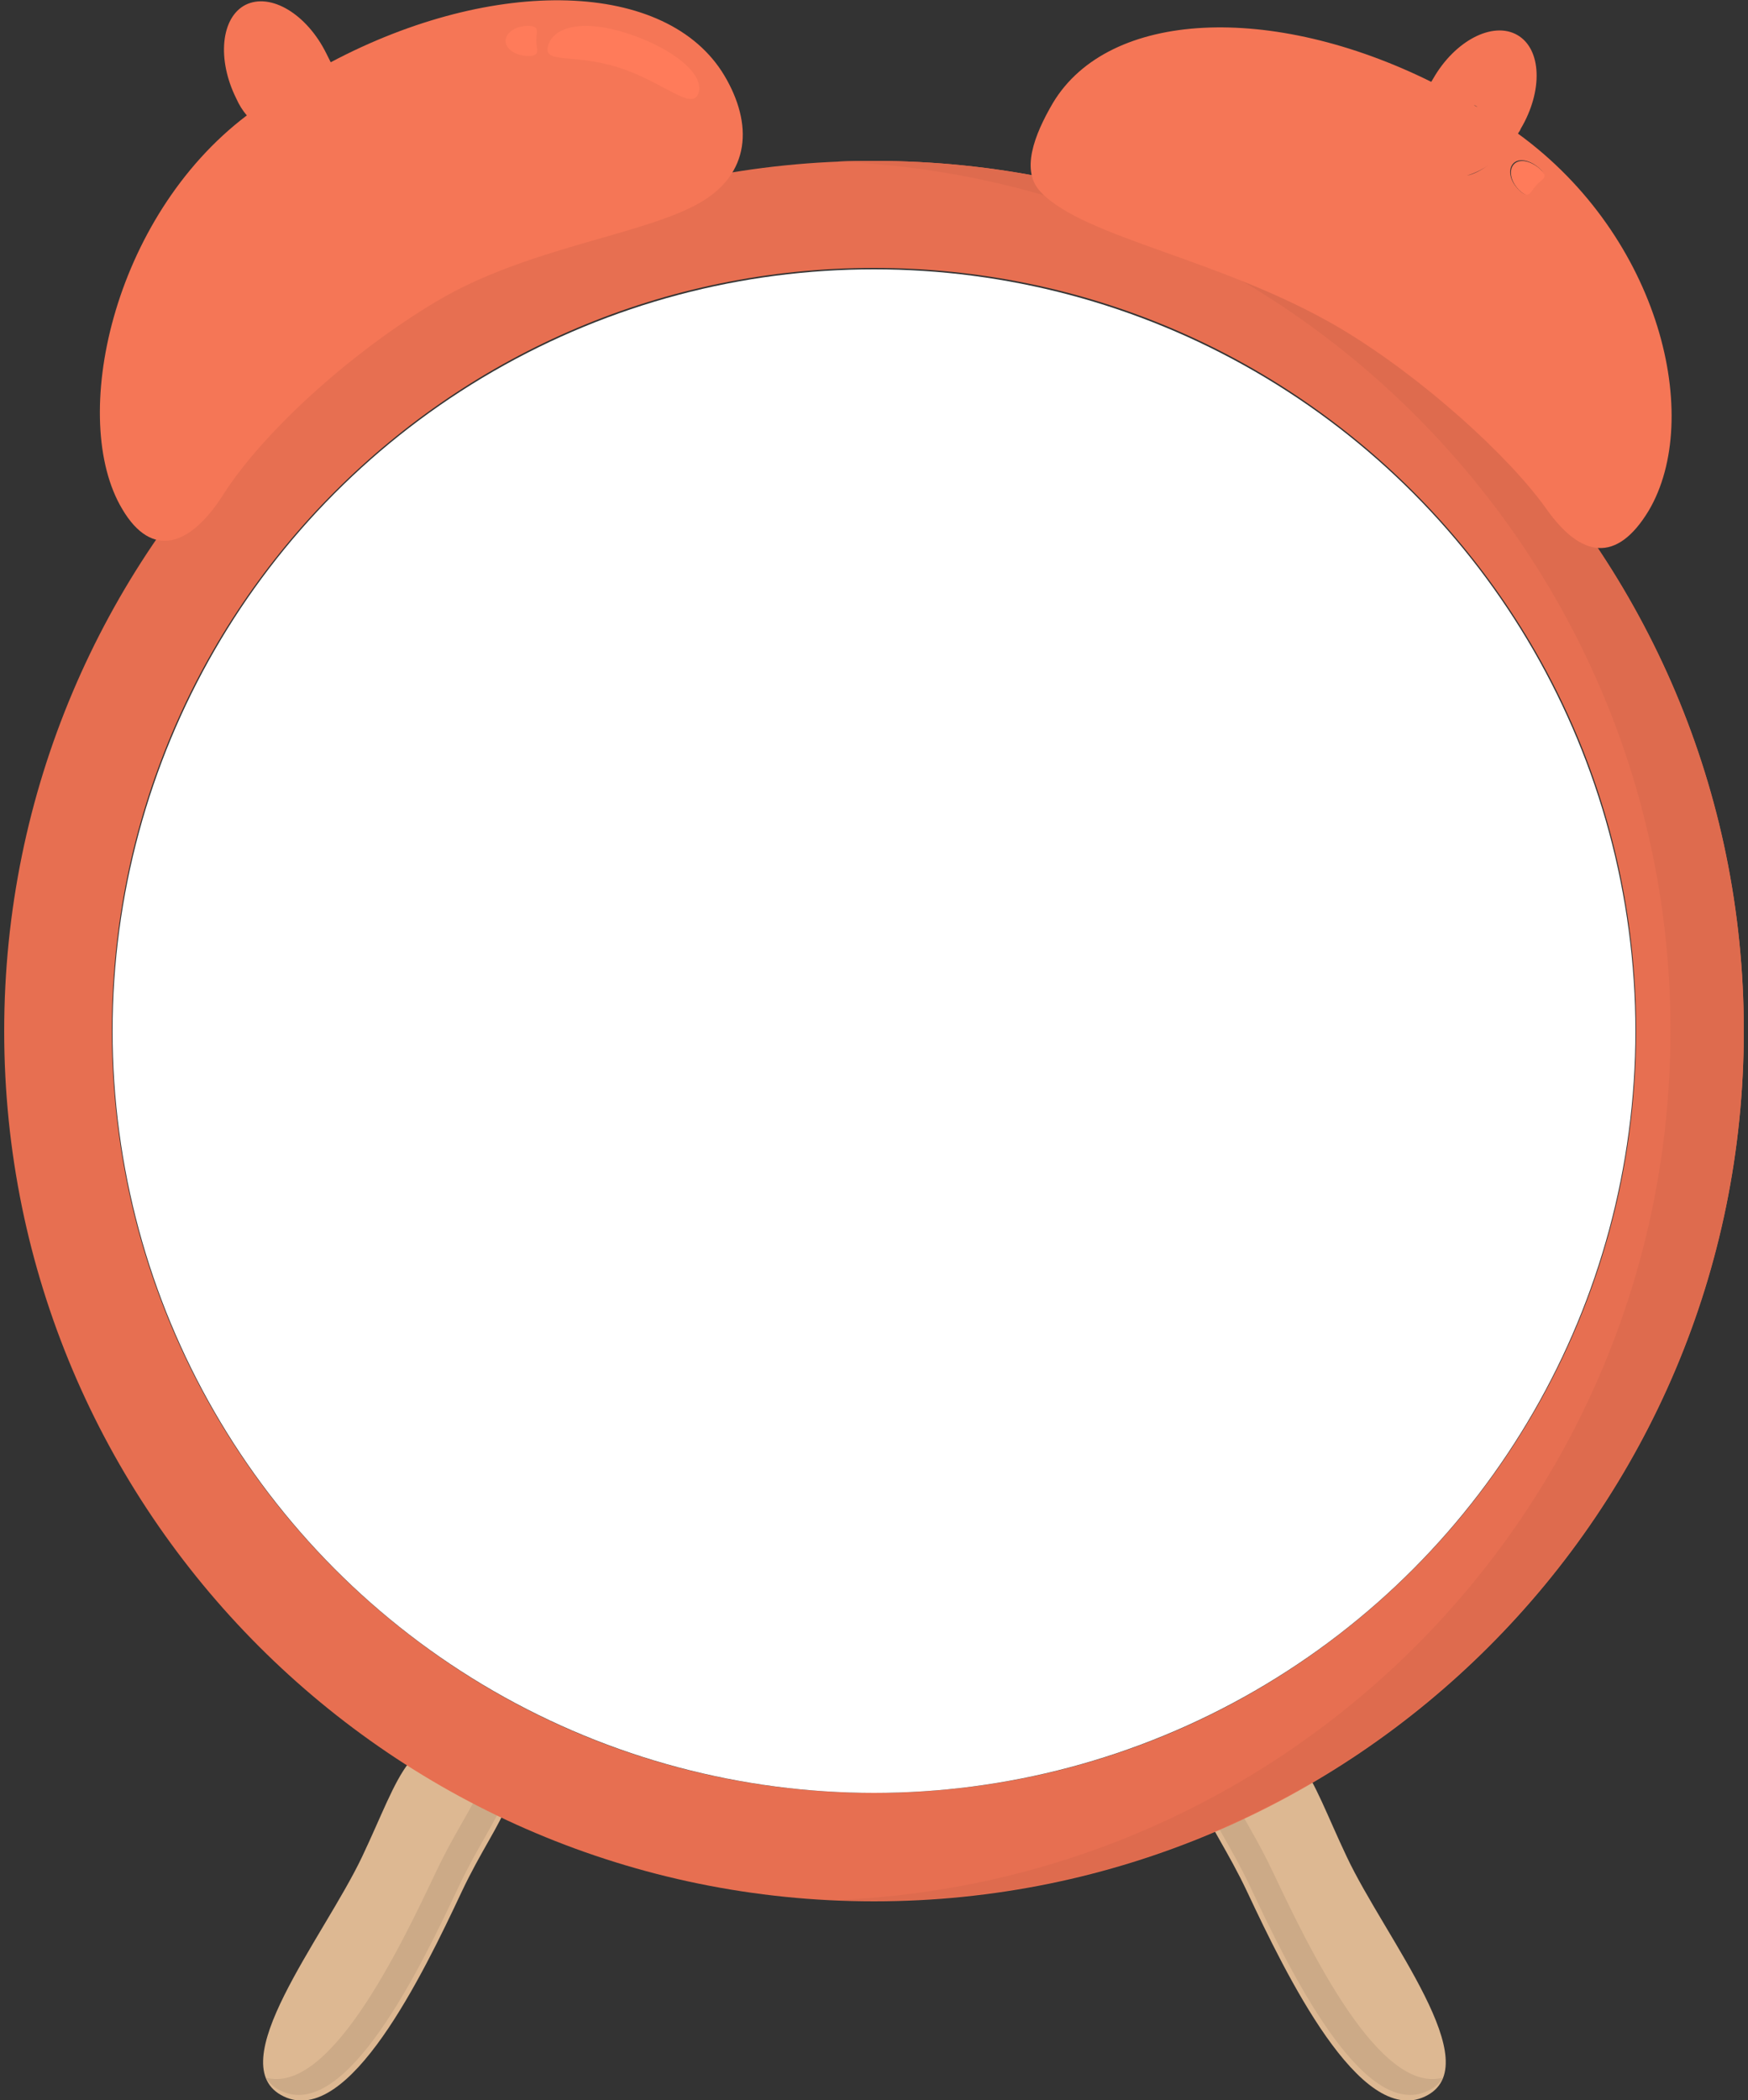 <?xml version="1.0" encoding="utf-8"?>
<!-- Generator: Adobe Illustrator 26.0.0, SVG Export Plug-In . SVG Version: 6.00 Build 0)  -->
<svg version="1.1" id="Layer_1" xmlns="http://www.w3.org/2000/svg" xmlns:xlink="http://www.w3.org/1999/xlink" x="0px" y="0px"
	 viewBox="0 0 250 300.2" style="enable-background:new 0 0 250 300.2;" xml:space="preserve">
<rect x="0" y="0" width="250" height="300.2" fill="#333333" stroke="none"/>
<style type="text/css">
	.st0{fill:#DDB892;}
	.st1{fill:#CCAA87;}
	.st2{fill:#E76F51;}
	.st3{fill:#FFFFFF;}
	.st4{fill:#F57656;}
	.st5{fill:#DE6B4E;}
	.st6{fill:#FF7B5A;}
	.st7{fill:none;}
</style>
<path class="st0" d="M40.6,299.7c9.3,4.4,19.9-17.5,25.4-29.2s11.3-15.5,2-19.9s-10.7,3.2-16.2,14.8S31.3,295.3,40.6,299.7z"/>
<path class="st1" d="M65.6,269.7c-5.5,11.7-16.1,33.6-25.4,29.2c-0.9-0.4-1.7-1.1-2.2-1.9c9.1,2.5,19.1-18.3,24.4-29.5
	c4.4-9.3,9-13.6,5.9-17.2C76.6,254.4,71,258.3,65.6,269.7z"/>
<path class="st0" d="M203.8,299.7c-9.3,4.4-19.9-17.5-25.4-29.2s-11.3-15.5-2-19.9s10.7,3.2,16.2,14.8
	C198.1,277.1,213.1,295.3,203.8,299.7z"/>
<path class="st1" d="M178.8,269.7c5.5,11.7,16.1,33.6,25.4,29.2c0.9-0.4,1.7-1.1,2.2-1.9c-9.1,2.5-19.1-18.3-24.4-29.5
	c-4.4-9.3-9-13.6-5.9-17.2C167.8,254.4,173.4,258.3,178.8,269.7z"/>
<path class="st2" d="M125,23C56.3,23,0.6,78.7,0.6,147.4S56.3,271.8,125,271.8c68.7,0,124.4-55.7,124.4-124.4c0,0,0,0,0,0
	C249.4,78.7,193.7,23,125,23z M125,256.3c-60.2,0-109-48.8-109-109s48.8-109,109-109s109,48.8,109,109c0,0,0,0,0,0
	C234,207.5,185.2,256.3,125,256.3L125,256.3z"/>
<circle class="st3" cx="125" cy="147.4" r="108.9"/>
<path class="st4" d="M103.6,10.8C95.4-2.9,70.7-3.5,47.3,8.9c-0.2-0.4-0.4-0.8-0.6-1.2c-2.8-5.7-8-8.8-11.6-7
	c-3.5,1.8-4.1,7.8-1.3,13.4c0.4,0.9,0.9,1.7,1.5,2.4C16,31.1,9.8,60,17.5,72.8c4.2,7.1,9.7,5.4,14.5-2.2c5.5-8.6,17.8-20,30.4-27.5
	c12.9-7.7,29.2-9.4,37.5-14C107.4,24.9,107.7,17.7,103.6,10.8z"/>
<path class="st5" d="M125,23c-1.7,0-3.4,0-5.2,0.1c68.6,2.9,121.9,60.9,119,129.5c-2.7,64.6-54.5,116.3-119,119
	c1.7,0.1,3.4,0.1,5.2,0.1c68.7,0,124.4-55.7,124.4-124.4S193.7,23,125,23z"/>
<path class="st6" d="M88.3,9.6c-6.4-2-10.7-0.4-9.9-3.1s5-3.8,11.4-1.7s11,5.8,10.1,8.5S94.8,11.6,88.3,9.6z"/>
<path class="st6" d="M72.3,5.9c0-1.2,1.4-2.2,3.2-2.2s1.2,0.9,1.2,2.1S77.4,8,75.6,8S72.4,7.1,72.3,5.9z"/>
<g>
	<path class="st7" d="M212.9,23.6c-1,0.7-2.1,1.2-3.1,1.5C210.8,24.9,211.9,24.3,212.9,23.6z"/>
	<path class="st4" d="M217.1,19.1c0.1-0.2,0.3-0.4,0.4-0.7C220.7,13,220.5,7,217,5s-8.9,0.8-12,6.2l-0.3,0.5c2,1,3.9,2,6.1,3.3
		c0.2,0.1,0.4,0.2,0.5,0.3c-0.2-0.1-0.4-0.2-0.5-0.3c-2-1.2-4.1-2.3-6.1-3.3c-2.4,4.5-2.5,9.2-0.5,11.8c-2-2.6-1.9-7.3,0.5-11.8
		c-22.8-11.3-46.1-10.3-54.1,3c-2.7,4.6-4.7,9.8-1.7,12.8c6.3,6.6,26,9.5,42.9,19.5c11.7,7,24.1,18.3,29.4,25.8
		c4.9,6.9,10,7.8,14.6,0.2C243.6,59.8,237.5,33.9,217.1,19.1z M209.8,25.1c1-0.3,2.1-0.8,3.1-1.5C211.9,24.3,210.8,24.9,209.8,25.1z
		 M217.3,27.2c-1.3-1.2-1.7-2.9-0.9-3.8c0.8-0.9,2.5-0.5,3.8,0.7c1.3,1.2,0.2,1.5-0.7,2.3S218.6,28.5,217.3,27.2z"/>
	<path class="st6" d="M220.3,24.2c-1.3-1.2-3-1.6-3.8-0.7c-0.8,0.9-0.4,2.6,0.9,3.8c1.3,1.2,1.5,0.1,2.3-0.8S221.6,25.4,220.3,24.2z
		"/>
</g>
</svg>

